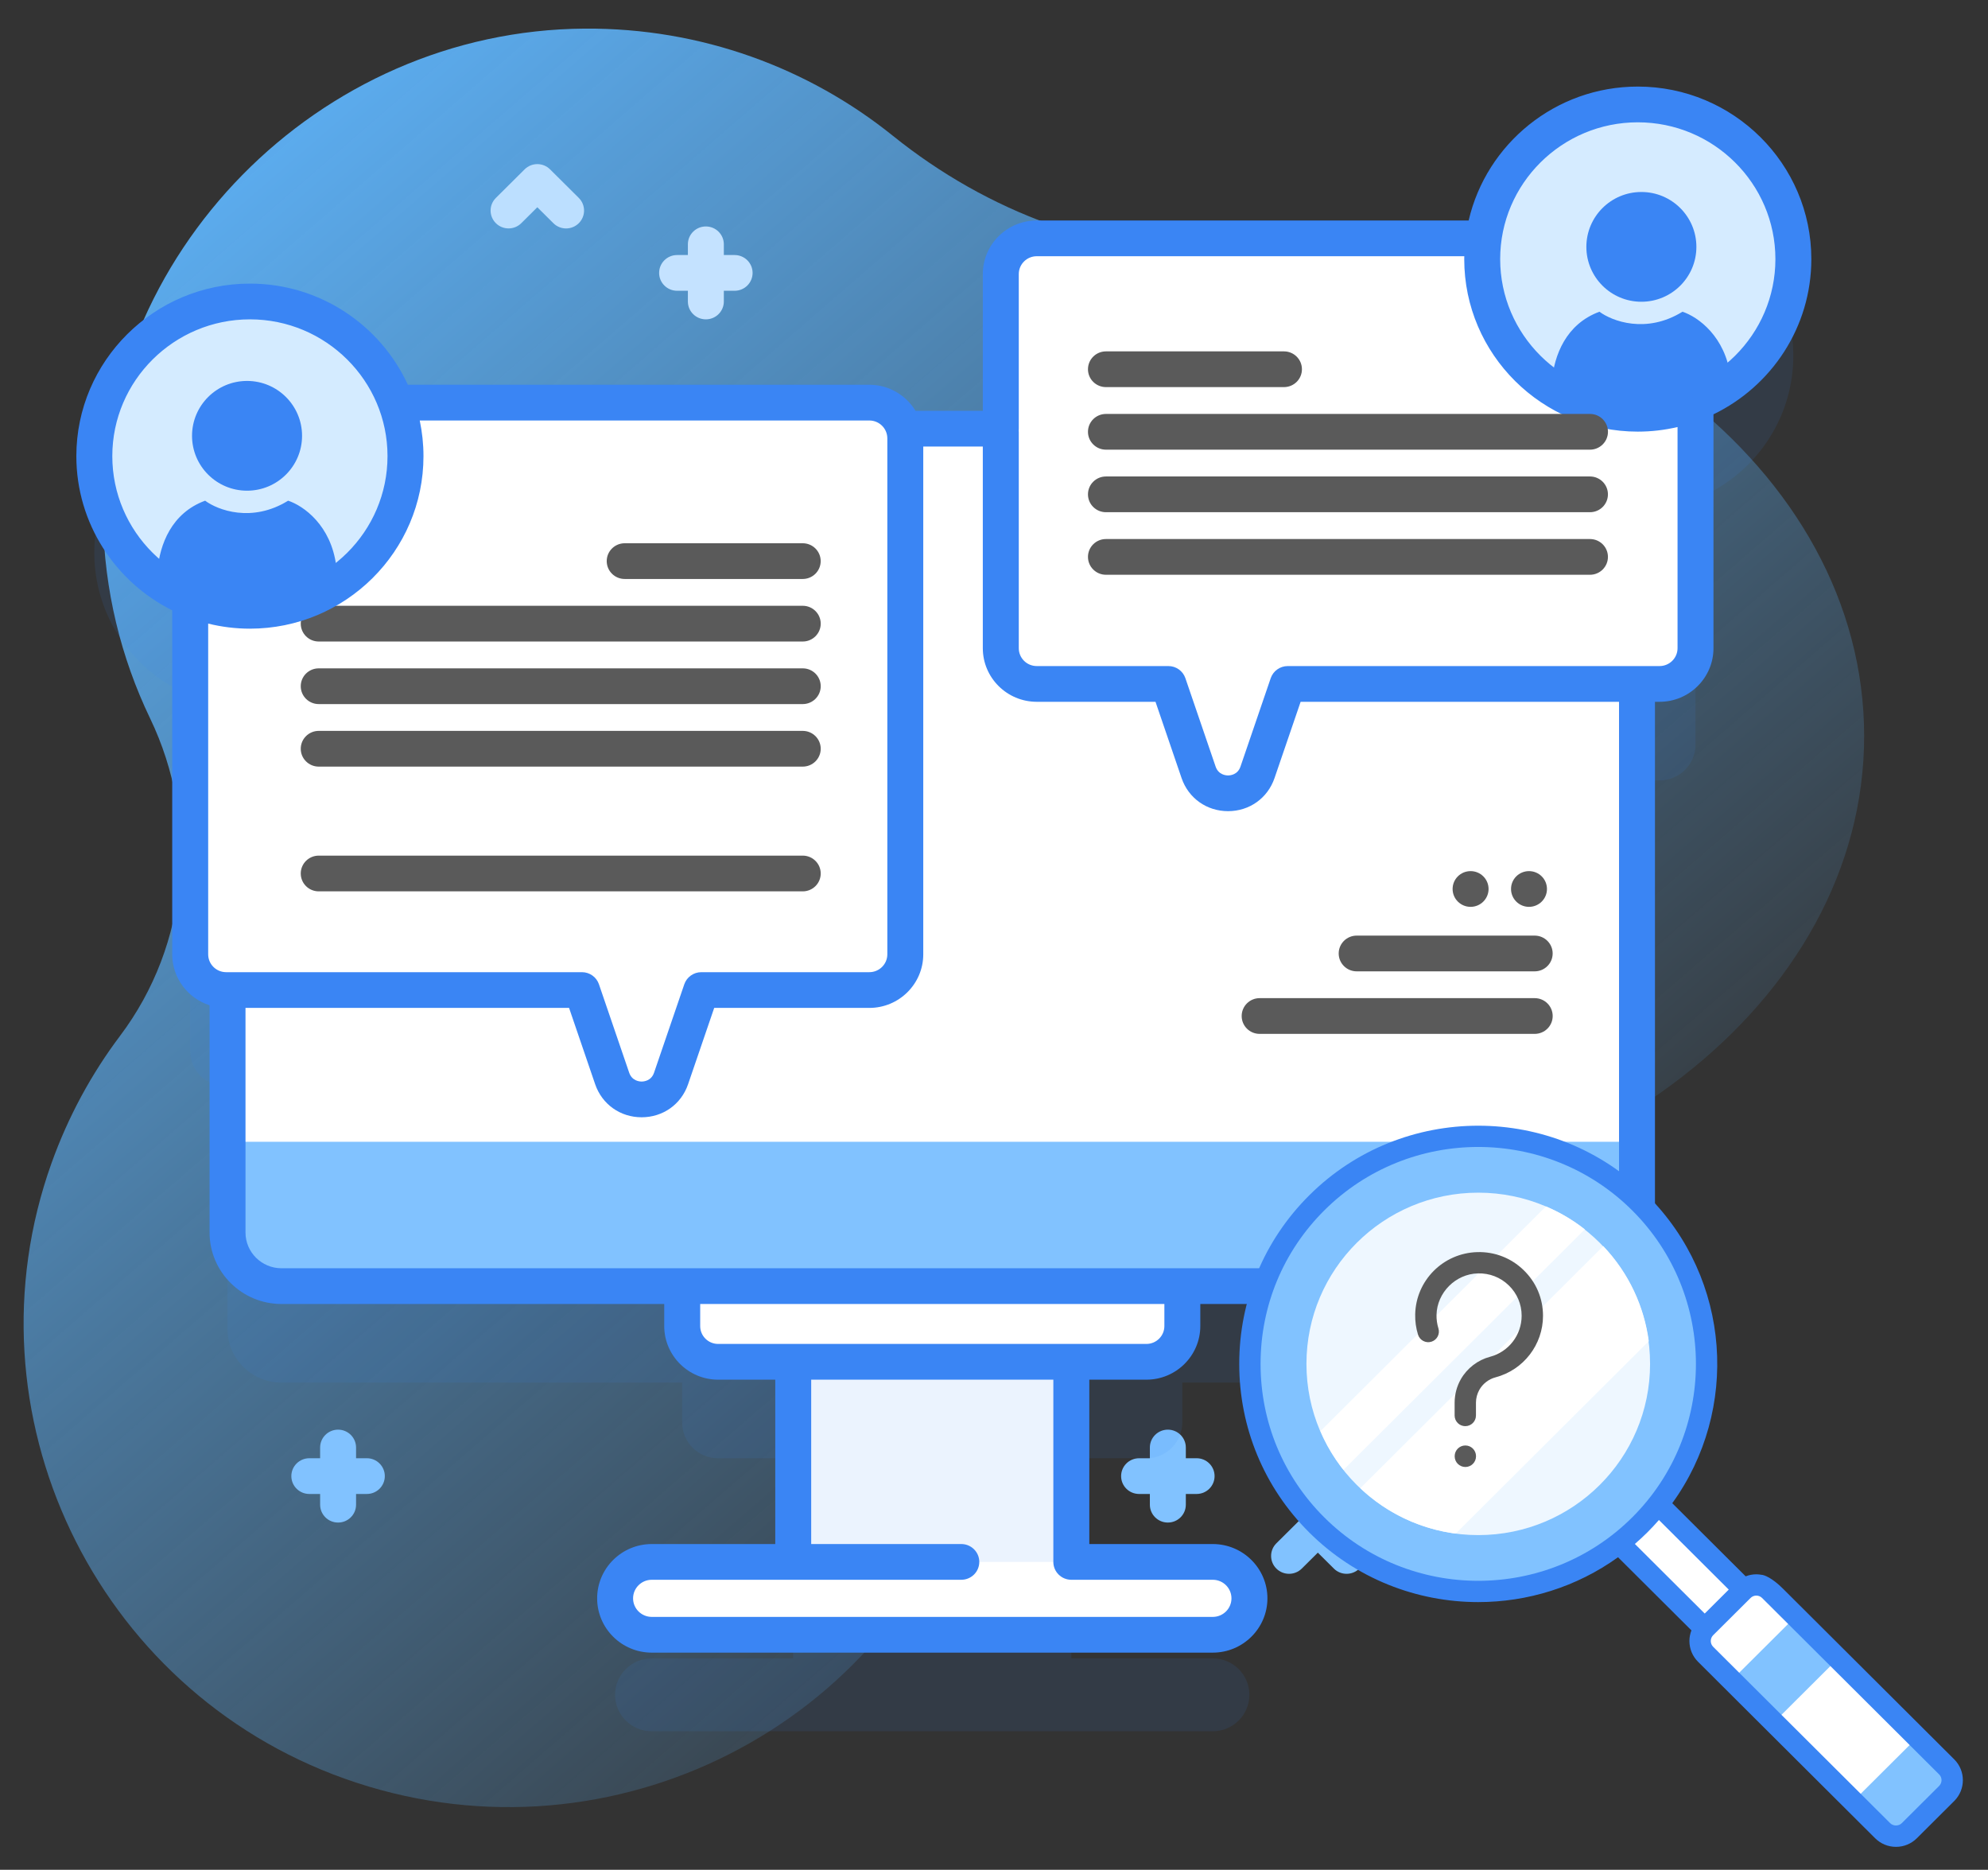 <svg width="67" height="63" viewBox="0 0 67 63" fill="none" xmlns="http://www.w3.org/2000/svg">
<rect x="0" y="0" width="67" height="63" fill="#333333" stroke="none"/>
<path d="M41.857 8.553C41.691 8.553 41.526 8.555 41.361 8.558C37.25 8.632 33.288 7.147 30.093 4.576C27.259 2.296 23.643 0.938 19.707 0.964C10.725 1.022 3.323 8.558 3.472 17.483C3.512 19.886 4.077 22.162 5.058 24.203C6.73 27.68 6.37 31.816 4.046 34.902C3.087 36.176 2.302 37.612 1.737 39.188C-1.271 47.587 3.172 56.923 11.617 59.93C20.217 62.992 29.648 58.466 32.6 49.906C32.818 49.272 32.995 48.634 33.132 47.994C33.999 43.933 37.564 41.026 41.742 41.043C41.78 41.044 41.819 41.044 41.857 41.044C53.438 41.044 62.826 33.77 62.826 24.799C62.826 15.827 53.438 8.553 41.857 8.553Z" fill="url(#paint0_linear_73_8588)"/>
<path d="M24.758 8.593H24.395V8.232C24.395 7.899 24.123 7.63 23.789 7.63C23.454 7.63 23.183 7.899 23.183 8.232V8.593H22.82C22.485 8.593 22.214 8.863 22.214 9.195C22.214 9.528 22.485 9.797 22.82 9.797H23.183V10.158C23.183 10.491 23.454 10.76 23.789 10.76C24.123 10.76 24.395 10.491 24.395 10.158V9.797H24.758C25.093 9.797 25.364 9.528 25.364 9.195C25.364 8.863 25.093 8.593 24.758 8.593Z" fill="#C4E2FF"/>
<path d="M40.328 49.133H39.965V48.772C39.965 48.44 39.694 48.17 39.359 48.17C39.025 48.17 38.753 48.44 38.753 48.772V49.133H38.39C38.055 49.133 37.784 49.403 37.784 49.735C37.784 50.068 38.055 50.337 38.39 50.337H38.753V50.698C38.753 51.031 39.025 51.3 39.359 51.3C39.694 51.3 39.965 51.031 39.965 50.698V50.337H40.328C40.663 50.337 40.934 50.068 40.934 49.735C40.934 49.403 40.663 49.133 40.328 49.133Z" fill="#81C2FF"/>
<path d="M12.364 49.133H12V48.772C12 48.44 11.729 48.17 11.394 48.17C11.06 48.17 10.789 48.44 10.789 48.772V49.133H10.425C10.091 49.133 9.819 49.403 9.819 49.735C9.819 50.068 10.091 50.337 10.425 50.337H10.789V50.698C10.789 51.031 11.06 51.3 11.394 51.3C11.729 51.3 12 51.031 12 50.698V50.337H12.364C12.698 50.337 12.969 50.068 12.969 49.735C12.969 49.403 12.698 49.133 12.364 49.133Z" fill="#81C2FF"/>
<path d="M45.383 53.027C45.228 53.027 45.073 52.969 44.955 52.851L44.414 52.314L43.873 52.851C43.636 53.086 43.253 53.086 43.016 52.851C42.78 52.616 42.78 52.235 43.016 52L43.986 51.037C44.222 50.802 44.606 50.802 44.842 51.037L45.811 52C46.048 52.235 46.048 52.616 45.811 52.851C45.693 52.969 45.538 53.027 45.383 53.027Z" fill="#81C2FF"/>
<path d="M19.078 7.697C18.923 7.697 18.768 7.638 18.65 7.52L18.109 6.983L17.568 7.52C17.332 7.755 16.948 7.755 16.712 7.52C16.475 7.285 16.475 6.904 16.712 6.669L17.681 5.706C17.918 5.471 18.301 5.471 18.538 5.706L19.507 6.669C19.743 6.904 19.743 7.285 19.507 7.52C19.389 7.638 19.233 7.697 19.078 7.697Z" fill="#BCDFFF"/>
<path d="M26.737 42.304H36.11V54.231H26.737V42.304Z" fill="white"/>
<path opacity="0.1" d="M55.196 6.77C52.539 6.77 50.345 8.735 50.001 11.282H34.939C34.27 11.282 33.727 11.821 33.727 12.486V17.695H30.464C30.32 17.189 29.853 16.817 29.298 16.817H13.342C12.604 14.828 10.679 13.409 8.421 13.409C5.525 13.409 3.178 15.742 3.178 18.62C3.178 20.789 4.512 22.648 6.409 23.433V35.404C6.409 36.069 6.95 36.608 7.62 36.608H7.667V44.778C7.667 45.776 8.481 46.584 9.484 46.584H22.991V47.93C22.991 48.595 23.533 49.134 24.202 49.134H26.732V55.877H21.965C21.282 55.877 20.729 56.426 20.729 57.105C20.729 57.782 21.282 58.332 21.965 58.332H40.872C41.554 58.332 42.107 57.783 42.107 57.105C42.107 56.426 41.554 55.877 40.872 55.877H36.105V49.134H38.635C39.304 49.134 39.846 48.595 39.846 47.93V46.584H53.352C54.356 46.584 55.17 45.776 55.17 44.778V26.295H55.93C56.599 26.295 57.142 25.755 57.142 25.091V16.82C59.074 16.052 60.439 14.176 60.439 11.981C60.439 9.103 58.092 6.77 55.196 6.77Z" fill="#3A85F4"/>
<path d="M38.635 45.884H24.203C23.534 45.884 22.991 45.345 22.991 44.68V41.953H39.847V44.68C39.847 45.345 39.304 45.884 38.635 45.884Z" fill="white"/>
<path d="M53.352 43.334H9.484C8.481 43.334 7.667 42.526 7.667 41.528V16.251C7.667 15.253 8.481 14.445 9.484 14.445H53.352C54.356 14.445 55.169 15.253 55.169 16.251V41.528C55.169 42.526 54.356 43.334 53.352 43.334Z" fill="#81C2FF"/>
<path d="M55.171 16.25V38.47H7.67V16.25C7.67 15.253 8.483 14.444 9.487 14.444H53.354C54.358 14.444 55.171 15.253 55.171 16.25Z" fill="white"/>
<path d="M40.872 55.082H21.965C21.283 55.082 20.73 54.532 20.73 53.854C20.73 53.176 21.283 52.627 21.965 52.627H40.872C41.555 52.627 42.108 53.176 42.108 53.854C42.108 54.532 41.555 55.082 40.872 55.082Z" fill="white"/>
<path d="M30.51 14.77V32.154C30.51 32.818 29.967 33.358 29.299 33.358H23.635L22.616 36.336C22.294 37.279 20.953 37.279 20.631 36.336L19.611 33.358H7.621C6.951 33.358 6.409 32.818 6.409 32.154V14.77C6.409 14.106 6.951 13.566 7.621 13.566H29.299C29.967 13.566 30.51 14.106 30.51 14.77Z" fill="white"/>
<path d="M10.742 30.033H27.054C27.389 30.033 27.66 29.764 27.66 29.431C27.66 29.099 27.389 28.829 27.054 28.829H10.742C10.407 28.829 10.136 29.099 10.136 29.431C10.136 29.764 10.407 30.033 10.742 30.033Z" fill="#5A5A5A"/>
<path d="M10.742 23.723H27.054C27.389 23.723 27.66 23.453 27.66 23.121C27.66 22.788 27.389 22.519 27.054 22.519H10.742C10.407 22.519 10.136 22.788 10.136 23.121C10.136 23.453 10.407 23.723 10.742 23.723Z" fill="#5A5A5A"/>
<path d="M10.742 25.83H27.054C27.389 25.83 27.66 25.56 27.66 25.228C27.66 24.896 27.389 24.626 27.054 24.626H10.742C10.407 24.626 10.136 24.896 10.136 25.228C10.136 25.56 10.407 25.83 10.742 25.83Z" fill="#5A5A5A"/>
<path d="M21.054 19.508H27.053C27.388 19.508 27.659 19.238 27.659 18.906C27.659 18.573 27.388 18.304 27.053 18.304H21.054C20.719 18.304 20.448 18.573 20.448 18.906C20.448 19.238 20.719 19.508 21.054 19.508Z" fill="#5A5A5A"/>
<path d="M27.66 21.013C27.66 21.345 27.389 21.615 27.055 21.615H10.742C10.407 21.615 10.136 21.345 10.136 21.013C10.136 20.681 10.407 20.411 10.742 20.411H27.055C27.389 20.411 27.66 20.681 27.66 21.013Z" fill="#5A5A5A"/>
<path d="M57.143 9.236V21.84C57.143 22.505 56.601 23.044 55.932 23.044H43.401L42.381 26.023C42.059 26.965 40.719 26.965 40.397 26.023L39.378 23.044H34.941C34.272 23.044 33.73 22.505 33.73 21.84V9.236C33.73 8.571 34.272 8.031 34.941 8.031H55.932C56.601 8.031 57.143 8.571 57.143 9.236Z" fill="white"/>
<path d="M8.421 20.58C11.317 20.58 13.665 18.247 13.665 15.369C13.665 12.491 11.317 10.158 8.421 10.158C5.525 10.158 3.178 12.491 3.178 15.369C3.178 18.247 5.525 20.58 8.421 20.58Z" fill="#D4EBFF"/>
<path d="M51.531 30.555C51.865 30.555 52.136 30.285 52.136 29.953C52.136 29.62 51.865 29.351 51.531 29.351C51.196 29.351 50.925 29.62 50.925 29.953C50.925 30.285 51.196 30.555 51.531 30.555Z" fill="#5A5A5A"/>
<path d="M49.562 30.555C49.896 30.555 50.168 30.285 50.168 29.953C50.168 29.62 49.896 29.351 49.562 29.351C49.227 29.351 48.956 29.62 48.956 29.953C48.956 30.285 49.227 30.555 49.562 30.555Z" fill="#5A5A5A"/>
<path d="M45.723 32.728H51.722C52.057 32.728 52.328 32.458 52.328 32.126C52.328 31.794 52.057 31.524 51.722 31.524H45.723C45.388 31.524 45.117 31.794 45.117 32.126C45.117 32.458 45.388 32.728 45.723 32.728Z" fill="#5A5A5A"/>
<path d="M42.452 34.835H51.723C52.058 34.835 52.329 34.566 52.329 34.233C52.329 33.901 52.058 33.631 51.723 33.631H42.452C42.118 33.631 41.847 33.901 41.847 34.233C41.847 34.566 42.118 34.835 42.452 34.835Z" fill="#5A5A5A"/>
<path d="M55.196 13.941C58.092 13.941 60.439 11.608 60.439 8.73C60.439 5.853 58.092 3.52 55.196 3.52C52.3 3.52 49.952 5.853 49.952 8.73C49.952 11.608 52.3 13.941 55.196 13.941Z" fill="#D5EBFF"/>
<path d="M61.046 8.73C61.046 5.525 58.422 2.917 55.197 2.917C52.422 2.917 50.094 4.848 49.497 7.429H34.941C33.938 7.429 33.123 8.239 33.123 9.235V13.842H30.855C30.537 13.317 29.959 12.964 29.299 12.964H13.746C12.823 10.956 10.785 9.556 8.422 9.556C5.197 9.556 2.573 12.164 2.573 15.369C2.573 17.639 3.89 19.608 5.804 20.565V32.154C5.804 32.956 6.333 33.637 7.063 33.871V41.528C7.063 42.855 8.15 43.936 9.486 43.936H22.386V44.679C22.386 45.675 23.201 46.486 24.203 46.486H26.128V52.024H21.966C20.951 52.024 20.125 52.845 20.125 53.854C20.125 54.862 20.951 55.683 21.966 55.683H40.873C41.889 55.683 42.715 54.862 42.715 53.854C42.715 52.845 41.889 52.024 40.873 52.024H36.712V46.486H38.636C39.638 46.486 40.453 45.675 40.453 44.679V43.936H53.353C54.69 43.936 55.776 42.855 55.776 41.528V23.646H55.931C56.933 23.646 57.748 22.836 57.748 21.84V13.96C59.699 13.017 61.046 11.027 61.046 8.73ZM3.785 15.369C3.785 12.828 5.865 10.76 8.423 10.76C10.98 10.76 13.06 12.828 13.06 15.369C13.06 17.91 10.98 19.978 8.423 19.978C5.865 19.978 3.785 17.91 3.785 15.369ZM7.016 21.011C7.466 21.122 7.938 21.182 8.422 21.182C11.648 21.182 14.272 18.574 14.272 15.369C14.272 14.958 14.228 14.556 14.146 14.168H29.299C29.633 14.168 29.905 14.438 29.905 14.771V32.154C29.905 32.486 29.633 32.756 29.299 32.756H23.636C23.377 32.756 23.146 32.92 23.062 33.164L22.043 36.143C21.949 36.419 21.699 36.441 21.624 36.441C21.55 36.441 21.3 36.419 21.205 36.143L20.186 33.164C20.103 32.92 19.872 32.756 19.613 32.756H7.621C7.287 32.756 7.016 32.486 7.016 32.154L7.016 21.011ZM36.106 53.228H40.873C41.221 53.228 41.503 53.509 41.503 53.854C41.503 54.199 41.221 54.479 40.873 54.479H21.966C21.619 54.479 21.336 54.199 21.336 53.854C21.336 53.509 21.619 53.228 21.966 53.228H32.398C32.733 53.228 33.004 52.959 33.004 52.626C33.004 52.294 32.733 52.024 32.398 52.024H27.339V46.486H35.5V52.626C35.5 52.959 35.771 53.228 36.106 53.228ZM39.242 44.68C39.242 45.012 38.97 45.282 38.636 45.282H24.203C23.869 45.282 23.598 45.012 23.598 44.68V43.936H39.242V44.68ZM56.537 21.84C56.537 22.172 56.265 22.442 55.931 22.442H43.4C43.141 22.442 42.91 22.606 42.826 22.85L41.807 25.829C41.712 26.106 41.463 26.127 41.388 26.127C41.314 26.127 41.064 26.106 40.969 25.829L39.95 22.85C39.867 22.606 39.636 22.442 39.377 22.442H34.941C34.606 22.442 34.335 22.172 34.335 21.84V14.562C34.335 14.23 34.063 13.96 33.729 13.96C33.394 13.96 33.123 14.23 33.123 14.562V21.84C33.123 22.836 33.938 23.646 34.941 23.646H38.943L39.822 26.217C40.054 26.894 40.669 27.331 41.388 27.331C42.108 27.331 42.722 26.894 42.954 26.217L43.834 23.646H54.565V41.528C54.565 42.191 54.022 42.732 53.353 42.732H9.486C8.818 42.732 8.274 42.191 8.274 41.528V33.96H19.179L20.058 36.531C20.29 37.208 20.905 37.645 21.624 37.645C22.344 37.645 22.959 37.208 23.19 36.531L24.07 33.96H29.299C30.301 33.96 31.116 33.15 31.116 32.154V15.046H33.729C33.958 15.046 34.168 14.917 34.271 14.713C34.313 14.629 34.335 14.537 34.335 14.444V9.235C34.335 8.903 34.606 8.633 34.941 8.633H49.35C49.35 8.666 49.348 8.698 49.348 8.731C49.348 11.936 51.972 14.543 55.197 14.543C55.658 14.543 56.106 14.489 56.537 14.388V21.84ZM55.197 13.339C52.64 13.339 50.559 11.272 50.559 8.73C50.559 6.189 52.64 4.121 55.197 4.121C57.754 4.121 59.835 6.189 59.835 8.73C59.835 11.272 57.754 13.339 55.197 13.339Z" fill="#3A85F4"/>
<path d="M53.586 17.258H37.273C36.938 17.258 36.667 16.989 36.667 16.656C36.667 16.324 36.938 16.054 37.273 16.054H53.586C53.92 16.054 54.191 16.324 54.191 16.656C54.191 16.989 53.92 17.258 53.586 17.258Z" fill="#5A5A5A"/>
<path d="M53.586 19.366H37.273C36.938 19.366 36.667 19.096 36.667 18.764C36.667 18.431 36.938 18.162 37.273 18.162H53.586C53.92 18.162 54.191 18.431 54.191 18.764C54.191 19.096 53.92 19.366 53.586 19.366Z" fill="#5A5A5A"/>
<path d="M54.192 14.549C54.192 14.881 53.92 15.151 53.586 15.151H37.273C36.938 15.151 36.667 14.881 36.667 14.549C36.667 14.216 36.938 13.947 37.273 13.947H53.586C53.92 13.947 54.192 14.216 54.192 14.549Z" fill="#5A5A5A"/>
<path d="M43.272 13.043H37.273C36.938 13.043 36.667 12.774 36.667 12.441C36.667 12.109 36.938 11.839 37.273 11.839H43.272C43.607 11.839 43.878 12.109 43.878 12.441C43.878 12.774 43.607 13.043 43.272 13.043Z" fill="#5A5A5A"/>
<path d="M53.999 51.423L55.318 50.109L59.319 54.096L58.001 55.409L53.999 51.423Z" fill="white"/>
<path d="M55.272 51.378C52.27 54.369 47.385 54.369 44.383 51.378C41.381 48.387 41.381 43.521 44.383 40.53C47.385 37.539 52.27 37.539 55.272 40.53C58.274 43.521 58.274 48.387 55.272 51.378Z" fill="#81C2FF"/>
<path d="M49.821 51.723C53.019 51.723 55.611 49.14 55.611 45.954C55.611 42.768 53.019 40.185 49.821 40.185C46.623 40.185 44.03 42.768 44.03 45.954C44.03 49.14 46.623 51.723 49.821 51.723Z" fill="white" fill-opacity="0.86"/>
<path d="M53.412 41.421L45.279 49.524C44.957 49.118 44.699 48.678 44.503 48.219L52.102 40.648C52.564 40.843 53.005 41.1 53.412 41.421Z" fill="white"/>
<path d="M55.568 45.189L49.062 51.671C47.892 51.517 46.761 51.007 45.847 50.142L54.034 41.986C54.902 42.897 55.413 44.024 55.568 45.189Z" fill="white"/>
<path d="M65.611 60.428L64.352 61.683C64.103 61.93 63.7 61.93 63.452 61.683L57.486 55.739C57.238 55.492 57.238 55.09 57.486 54.843L58.745 53.588C58.994 53.341 59.396 53.341 59.645 53.588L65.611 59.532C65.859 59.78 65.859 60.181 65.611 60.428Z" fill="white"/>
<path d="M62.456 60.691L63.451 61.682C63.699 61.93 64.102 61.93 64.35 61.682L65.609 60.428C65.858 60.181 65.858 59.779 65.609 59.532L64.615 58.541L62.456 60.691Z" fill="#81C2FF"/>
<path d="M58.362 56.611L60.521 54.461L61.945 55.88L59.787 58.03L58.362 56.611Z" fill="#81C2FF"/>
<path d="M49.383 48.052C49.185 48.052 49.024 47.892 49.024 47.694V47.262C49.024 46.984 49.097 46.709 49.235 46.468C49.447 46.098 49.805 45.824 50.216 45.715C50.844 45.55 51.283 44.982 51.283 44.333C51.283 43.944 51.129 43.58 50.849 43.309C50.569 43.037 50.199 42.894 49.808 42.905C49.056 42.925 48.431 43.552 48.414 44.301C48.411 44.457 48.432 44.611 48.478 44.758C48.537 44.947 48.431 45.148 48.242 45.207C48.052 45.266 47.85 45.16 47.791 44.971C47.722 44.75 47.69 44.519 47.695 44.285C47.72 43.141 48.64 42.22 49.788 42.188C50.376 42.172 50.93 42.387 51.35 42.795C51.771 43.202 52.003 43.749 52.003 44.333C52.003 45.307 51.344 46.16 50.4 46.408C50.174 46.468 49.977 46.619 49.86 46.823C49.784 46.957 49.743 47.109 49.743 47.262V47.694C49.743 47.892 49.582 48.052 49.383 48.052Z" fill="#5A5A5A"/>
<path d="M49.386 49.428C49.187 49.428 49.026 49.267 49.026 49.069V49.062C49.026 48.864 49.187 48.703 49.386 48.703C49.584 48.703 49.745 48.864 49.745 49.062V49.069C49.745 49.267 49.584 49.428 49.386 49.428Z" fill="#5A5A5A"/>
<path fill-rule="evenodd" clip-rule="evenodd" d="M65.862 59.279L60.085 53.523C59.718 53.158 59.452 53.062 59.365 53.06C59.308 53.05 59.251 53.044 59.192 53.044C59.067 53.044 58.946 53.068 58.833 53.112L56.359 50.648C58.63 47.511 58.35 43.097 55.519 40.277C52.377 37.146 47.264 37.146 44.122 40.277C42.602 41.791 41.765 43.807 41.765 45.954C41.765 48.101 42.602 50.117 44.122 51.632C45.693 53.197 47.757 53.98 49.82 53.98C51.475 53.98 53.13 53.476 54.531 52.469L57.005 54.933C56.961 55.045 56.937 55.166 56.937 55.291C56.937 55.556 57.041 55.805 57.229 55.992L59.365 58.121L63.195 61.936C63.383 62.123 63.633 62.227 63.899 62.227C64.165 62.227 64.415 62.123 64.603 61.936L65.862 60.682C66.25 60.295 66.25 59.666 65.862 59.279ZM42.484 45.954C42.484 47.91 43.246 49.746 44.63 51.125C47.492 53.976 52.148 53.976 55.01 51.125C57.872 48.274 57.872 43.635 55.01 40.784C53.579 39.358 51.7 38.645 49.82 38.645C47.941 38.645 46.061 39.358 44.63 40.784C43.246 42.163 42.484 43.999 42.484 45.954ZM55.91 51.214C55.785 51.356 55.655 51.496 55.519 51.632C55.383 51.767 55.242 51.897 55.099 52.021L57.453 54.366L58.263 53.559L55.91 51.214ZM64.094 61.429L65.353 60.175C65.461 60.067 65.461 59.893 65.353 59.786L59.387 53.842C59.335 53.79 59.266 53.761 59.192 53.761C59.118 53.761 59.049 53.79 58.997 53.842L57.737 55.096C57.685 55.148 57.657 55.218 57.657 55.291C57.657 55.364 57.685 55.434 57.737 55.486L63.703 61.429C63.808 61.533 63.99 61.533 64.094 61.429Z" fill="#3A85F4"/>
<ellipse cx="55.318" cy="8.318" rx="1.854" ry="1.849" fill="#3A85F4"/>
<path fill-rule="evenodd" clip-rule="evenodd" d="M52.301 12.841C52.381 11.977 52.769 10.922 53.905 10.503C54.328 10.818 55.48 11.259 56.703 10.503C57.231 10.678 58.148 11.338 58.323 12.695C57.453 13.321 56.386 13.692 55.233 13.697H55.178C54.117 13.692 53.13 13.378 52.301 12.841Z" fill="#3A85F4"/>
<ellipse cx="8.326" cy="14.684" rx="1.854" ry="1.849" fill="#3A85F4"/>
<path fill-rule="evenodd" clip-rule="evenodd" d="M5.309 19.207C5.389 18.344 5.777 17.288 6.913 16.87C7.336 17.185 8.488 17.626 9.711 16.87C10.239 17.045 11.156 17.705 11.331 19.062C10.454 19.693 9.377 20.064 8.213 20.064C7.142 20.064 6.144 19.749 5.309 19.207Z" fill="#3A85F4"/>
<defs>
<linearGradient id="paint0_linear_73_8588" x1="47.948" y1="53.682" x2="3.49" y2="2.278" gradientUnits="userSpaceOnUse">
<stop stop-color="#5EB6FE" stop-opacity="0"/>
<stop offset="1" stop-color="#5FB6FE"/>
</linearGradient>
</defs>
</svg>
